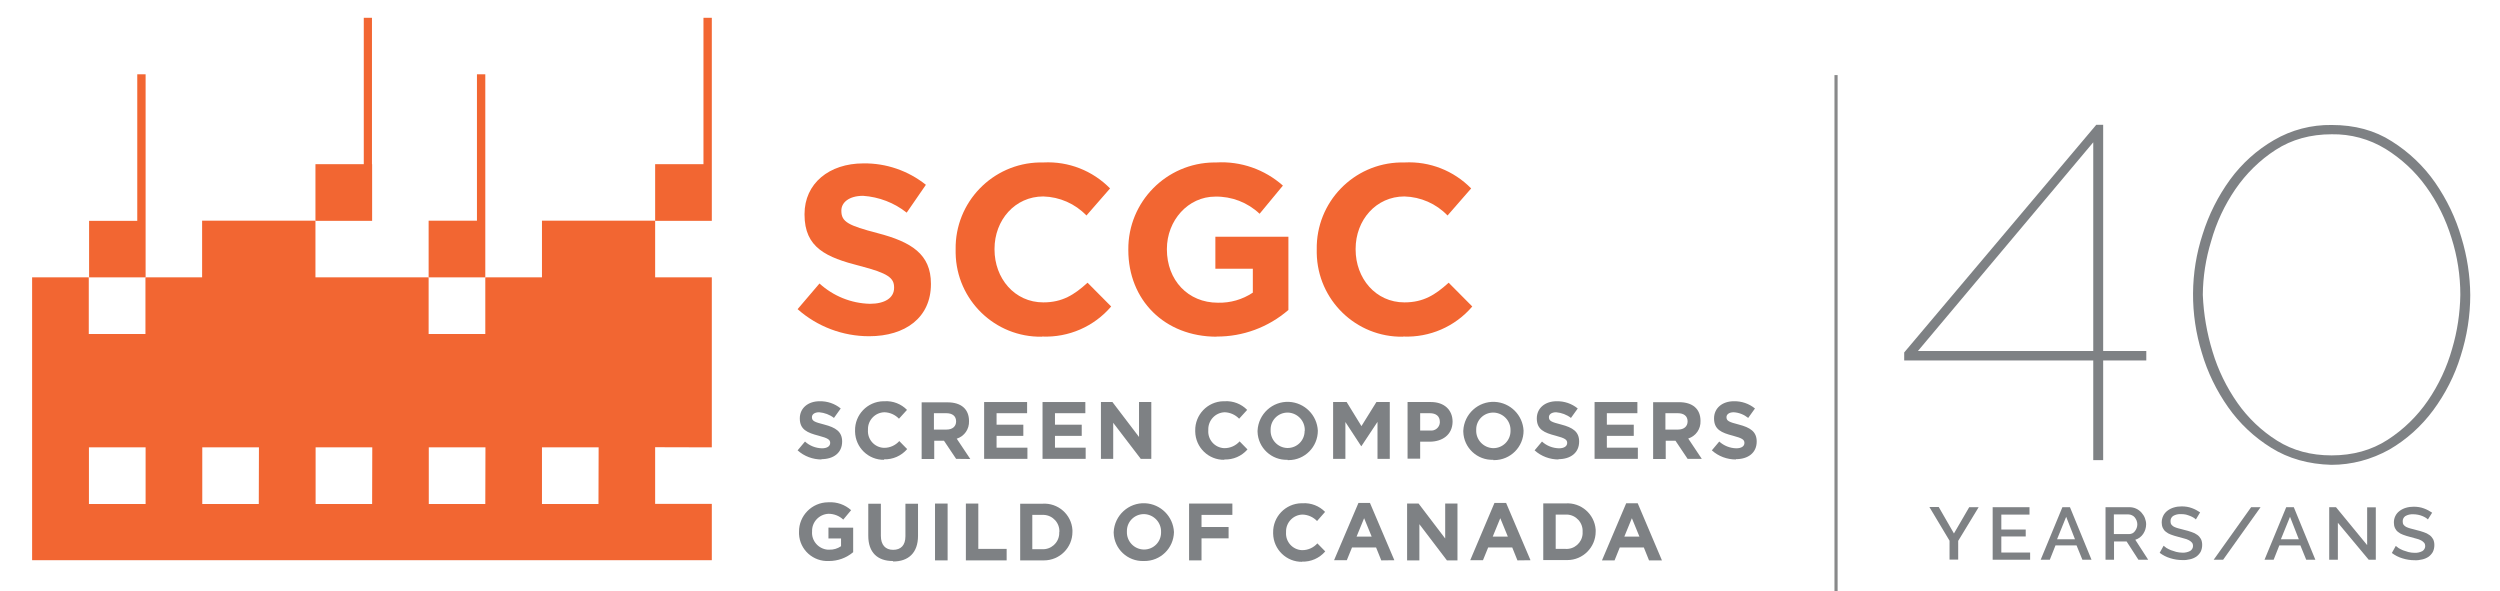 <?xml version="1.0" encoding="utf-8"?>
<!-- Generator: Adobe Illustrator 24.0.3, SVG Export Plug-In . SVG Version: 6.00 Build 0)  -->
<svg version="1.1" id="Layer_1" xmlns="http://www.w3.org/2000/svg" xmlns:xlink="http://www.w3.org/1999/xlink" x="0px" y="0px"
	 viewBox="0 0 1588.2 375.5" style="enable-background:new 0 0 1588.2 375.5;" xml:space="preserve">
<style type="text/css">
	.st0{fill:none;stroke:#88898A;stroke-width:2;stroke-miterlimit:10;}
	.st1{fill:#7E8184;}
	.st2{fill:#F26632;}
</style>
<title>logo-Final-40-years-on-black</title>
<g id="MASTER">
	<line class="st0" x1="1166.4" y1="47.7" x2="1166.4" y2="375.5"/>
	<path class="st1" d="M1231.7,322.2l9.6,16.7l9.7-16.7h6l-13,21.4v11.9h-5.5v-12l-12.8-21.4h6V322.2z"/>
	<path class="st1" d="M1289.7,350.9v4.7h-23.8v-33.4h23.4v4.7h-17.9v9.5h15.5v4.4h-15.5V351h18.3V350.9z"/>
	<path class="st1" d="M1310.2,322.2h4.8l13.7,33.4h-5.8l-3.7-9.1h-13.4l-3.6,9.1h-5.8L1310.2,322.2z M1318.2,342.6l-5.6-14.3
		l-5.8,14.3H1318.2z"/>
	<path class="st1" d="M1337.6,355.6v-33.4h15.1c1.5,0,3,0.3,4.3,0.9s2.4,1.4,3.4,2.5c0.9,1,1.7,2.2,2.2,3.5s0.8,2.6,0.8,4
		c0,1.1-0.2,2.2-0.5,3.2s-0.8,2-1.4,2.9s-1.3,1.6-2.2,2.3c-0.8,0.6-1.8,1.1-2.8,1.4l8.2,12.7h-6.2L1351,344h-8v11.6H1337.6z
		 M1343,339.3h9.6c0.7,0,1.5-0.2,2.1-0.5s1.2-0.8,1.6-1.4c0.5-0.6,0.8-1.3,1.1-2c0.3-0.8,0.4-1.6,0.4-2.4s-0.2-1.6-0.5-2.4
		c-0.3-0.7-0.7-1.4-1.2-2s-1.1-1-1.8-1.3c-0.6-0.3-1.4-0.5-2.1-0.5h-9.3v12.5H1343z"/>
	<path class="st1" d="M1395,330c-0.4-0.4-0.9-0.8-1.4-1.1c-0.7-0.4-1.4-0.8-2.2-1.1c-0.9-0.4-1.8-0.6-2.7-0.9c-1-0.2-2-0.3-3.1-0.3
		c-1.8-0.1-3.6,0.3-5.1,1.2c-1.1,0.8-1.7,2.1-1.6,3.4c0,0.7,0.1,1.4,0.5,2s1,1,1.6,1.4c0.9,0.4,1.8,0.8,2.7,1c1.1,0.3,2.3,0.6,3.8,1
		c1.6,0.4,3.2,0.8,4.8,1.4c1.3,0.4,2.5,1,3.6,1.8c1,0.7,1.7,1.6,2.3,2.6c0.6,1.2,0.8,2.5,0.8,3.8c0,1.5-0.3,3-1,4.4
		c-0.7,1.2-1.6,2.2-2.7,3c-1.2,0.8-2.6,1.4-4,1.7c-1.6,0.4-3.3,0.6-4.9,0.5c-2.6,0-5.2-0.4-7.7-1.2c-2.4-0.7-4.7-1.9-6.7-3.4
		l2.5-4.5c0.6,0.5,1.2,1,1.8,1.4c0.9,0.5,1.8,1,2.8,1.4c1.1,0.4,2.3,0.8,3.4,1.1c1.3,0.3,2.6,0.5,3.9,0.5c1.7,0.1,3.5-0.3,5-1.1
		c1.1-0.7,1.8-1.9,1.8-3.2c0-0.8-0.2-1.5-0.7-2.1s-1.2-1.1-1.9-1.5c-1-0.5-2-0.9-3-1.1c-1.2-0.3-2.5-0.7-4-1.1s-3-0.8-4.5-1.4
		c-1.2-0.4-2.2-1-3.2-1.8c-0.8-0.6-1.5-1.5-1.9-2.4c-0.5-1.1-0.7-2.2-0.7-3.4c0-1.5,0.3-3,1-4.4c0.6-1.2,1.5-2.3,2.7-3.2
		c1.2-0.9,2.6-1.6,4-2c1.6-0.5,3.3-0.7,5-0.7c2.2,0,4.4,0.3,6.5,1.1c1.9,0.7,3.6,1.6,5.2,2.7L1395,330z"/>
	<path class="st1" d="M1436.1,322.2l-23.8,33.4h-6l23.8-33.4H1436.1z"/>
	<path class="st1" d="M1452.4,322.2h4.8l13.7,33.4h-5.8l-3.7-9.1H1448l-3.6,9.1h-5.8L1452.4,322.2z M1460.4,342.6l-5.6-14.3
		l-5.8,14.3H1460.4z"/>
	<path class="st1" d="M1485.2,332.1v23.5h-5.5v-33.4h4.3l19.8,24.1v-24h5.5v33.3h-4.5L1485.2,332.1z"/>
	<path class="st1" d="M1542.4,330c-0.4-0.4-0.9-0.8-1.4-1.1c-0.7-0.4-1.4-0.8-2.2-1.1c-0.9-0.4-1.8-0.6-2.7-0.8c-1-0.2-2-0.3-3-0.3
		c-1.8-0.1-3.6,0.3-5.1,1.2c-1.1,0.8-1.7,2.1-1.6,3.4c0,0.7,0.1,1.4,0.5,2s1,1,1.6,1.4c0.9,0.4,1.8,0.8,2.7,1c1.1,0.3,2.3,0.6,3.8,1
		c1.6,0.4,3.2,0.8,4.8,1.4c1.3,0.4,2.5,1,3.6,1.8c1,0.7,1.7,1.6,2.3,2.6c0.6,1.2,0.8,2.5,0.8,3.8c0,1.5-0.3,3-1,4.4
		c-0.7,1.2-1.6,2.2-2.7,3c-1.2,0.8-2.6,1.4-4,1.7c-1.6,0.4-3.3,0.6-4.9,0.5c-2.6,0-5.2-0.4-7.7-1.2c-2.4-0.7-4.7-1.9-6.7-3.4
		l2.5-4.5c0.6,0.5,1.2,1,1.8,1.4c0.9,0.5,1.8,1,2.8,1.4c1.1,0.4,2.3,0.8,3.4,1.1c1.3,0.3,2.6,0.5,3.9,0.5c1.7,0.1,3.5-0.3,5-1.1
		c1.1-0.7,1.8-1.9,1.8-3.2c0-0.8-0.2-1.5-0.7-2.1s-1.2-1.1-1.9-1.5c-1-0.5-2-0.9-3-1.1c-1.2-0.3-2.5-0.7-4-1.1s-3-0.8-4.5-1.4
		c-1.2-0.4-2.2-1-3.2-1.8c-0.8-0.6-1.5-1.5-1.9-2.4c-0.5-1.1-0.7-2.2-0.7-3.4c-0.1-3,1.3-5.8,3.6-7.5c1.2-0.9,2.6-1.6,4-2
		c1.6-0.5,3.3-0.7,5-0.7c2.2,0,4.4,0.3,6.5,1.1c1.9,0.7,3.6,1.6,5.2,2.7L1542.4,330z"/>
	<path class="st1" d="M1329.8,292.3V229h-120.1v-5.1l122-144.6h4.4V223h27.4v6h-27.4v63.3H1329.8z M1218.4,223h111.4V90.4
		L1218.4,223z"/>
	<path class="st1" d="M1481.1,295.3c-14.6-0.4-27.3-4-38.2-10.8c-10.8-6.7-20.1-15.4-27.4-25.8c-7.4-10.5-13.1-22.2-16.7-34.5
		c-7.6-24.6-7.5-51,0.5-75.4c3.9-12.5,9.8-24.2,17.5-34.8c7.4-10.1,16.9-18.7,27.8-25c11.1-6.5,23.8-9.8,36.7-9.6
		c14.6,0,27.3,3.4,38.2,10.4c10.8,6.8,20.2,15.7,27.5,26.2c7.4,10.7,13.1,22.5,16.7,35c3.6,11.8,5.5,24.1,5.6,36.5
		c0,13.1-2.1,26.2-6.1,38.7c-3.8,12.4-9.8,24.1-17.5,34.5c-7.5,10.1-16.9,18.6-27.8,24.9C1506.6,291.9,1494,295.3,1481.1,295.3z
		 M1399.4,187.3c0.5,12.3,2.6,24.4,6.2,36.1c3.5,11.7,8.9,22.7,15.9,32.7c6.7,9.5,15.3,17.7,25.2,23.9c9.9,6.2,21.4,9.3,34.5,9.3
		c13.5,0,25.4-3.3,35.6-9.9c10.1-6.5,18.8-15,25.6-24.9c6.9-10.1,12.1-21.2,15.4-33c3.3-11.1,5-22.6,5.2-34.2
		c0-12.3-1.9-24.5-5.6-36.1c-3.6-11.7-9-22.8-16.2-32.7c-6.9-9.6-15.7-17.7-25.7-23.9c-10.3-6.3-22.1-9.5-34.2-9.3
		c-13.5,0-25.4,3.3-35.6,9.9c-10.1,6.5-18.8,15.1-25.6,25c-6.9,10.1-12.1,21.2-15.4,33C1401.3,164.3,1399.5,175.7,1399.4,187.3z"/>
	<g id="Layer_1-2">
		<g id="Logo">
			<path class="st2" d="M891.3,213.9c-29.8,0.5-54.3-23.3-54.8-53.1c0-0.6,0-1.2,0-1.9v-0.4c-0.5-30,23.3-54.7,53.3-55.3
				c0.9,0,1.7,0,2.6,0c15.8-0.8,31.1,5.2,42.2,16.5l-15,17.2c-7.2-7.5-17-11.8-27.4-12.1c-18,0-31,15-31,33.3v0.4
				c0,18.3,12.7,33.6,31,33.6c12.2,0,19.7-4.9,28.1-12.5l15,15.1c-10.9,12.8-27.1,19.8-43.8,19.1"/>
			<path class="st2" d="M773,213.9c-33.3,0-56.2-23.4-56.2-55v-0.4c-0.2-30.3,24.2-55,54.5-55.3l0,0c0.5,0,1,0,1.4,0
				c15.5-0.9,30.7,4.4,42.3,14.7l-14.8,17.9c-7.6-7.2-17.7-11.1-28.2-10.9c-17.2,0-30.7,15.1-30.7,33.3v0.2
				c0,19.6,13.4,33.9,32.4,33.9c7.9,0.2,15.6-2,22.2-6.4v-15.2h-23.8v-20.3h46.4v46.5c-12.7,11-28.9,17-45.7,16.9"/>
			<path class="st2" d="M661.9,213.9c-29.8,0.5-54.3-23.3-54.8-53.1c0-0.6,0-1.2,0-1.9v-0.4c-0.5-30,23.4-54.7,53.3-55.3
				c0.8,0,1.7,0,2.6,0c15.8-0.8,31.1,5.2,42.2,16.5l-15,17.2c-7.2-7.5-17-11.8-27.4-12.1c-18,0-31,15-31,33.3v0.4
				c0,18.3,12.7,33.6,31,33.6c12.2,0,19.7-4.9,28.1-12.5l15,15.1c-10.9,12.8-27.1,19.8-43.8,19.1"/>
			<path class="st2" d="M552.1,213.6c-16.7,0-32.9-6.1-45.4-17.2l13.9-16.3c8.8,8,20.1,12.6,32,12.9c9.6,0,15.4-3.8,15.4-10.1v-0.3
				c0-6-3.7-9-21.5-13.6c-21.5-5.5-35.4-11.5-35.4-32.7V136c0-19.4,15.6-32.2,37.4-32.2c14.4-0.2,28.4,4.6,39.7,13.6L576,135.1
				c-7.9-6.3-17.6-10-27.7-10.7c-9,0-13.8,4.3-13.8,9.3v0.3c0,7,4.6,9.3,23,14.1c21.5,5.6,33.9,13.4,33.9,32.1v0.3
				C591.4,201.7,575.2,213.6,552.1,213.6"/>
			<path class="st1" d="M522,291.9c-5.6,0-11.1-2-15.3-5.8l4.7-5.6c2.9,2.7,6.8,4.2,10.8,4.3c3.2,0,5.2-1.3,5.2-3.4l0,0
				c0-2-1.2-3-7.3-4.6c-7.3-1.9-12-3.9-12-11l0,0c0-6.5,5.2-10.9,12.6-10.9c4.9-0.1,9.6,1.5,13.4,4.6l-4.3,6c-2.7-2.1-6-3.3-9.4-3.6
				c-3,0-4.6,1.4-4.6,3.1l0,0c0,2.4,1.5,3.1,7.8,4.7c7.3,1.9,11.4,4.5,11.4,10.8l0,0c0,7.2-5.5,11.2-13.2,11.2"/>
			<path class="st1" d="M561.7,292.1c-10,0.2-18.3-7.8-18.5-17.9v-0.6l0,0c-0.2-10.1,7.8-18.5,18-18.7l0,0h0.8
				c5.3-0.3,10.5,1.7,14.2,5.5l-5.1,5.6c-2.4-2.5-5.7-4-9.2-4.1c-5.9,0.1-10.6,5-10.5,10.9c0,0.1,0,0.2,0,0.4l0,0
				c-0.4,5.9,4.1,11,10,11.3h0.4c3.6,0,7.1-1.6,9.5-4.3l5,5.1c-3.7,4.3-9.1,6.7-14.8,6.5"/>
			<path class="st1" d="M607.4,267.7c0-3.4-2.4-5.2-6.2-5.2h-7.9v10.4h8C605.2,272.9,607.4,270.8,607.4,267.7L607.4,267.7z
				 M607.4,291.5l-7.7-11.5h-6.2v11.6h-8v-36H602c8.6,0,13.6,4.3,13.6,11.9l0,0c0.2,5.1-2.9,9.6-7.8,11.2l8.6,12.9L607.4,291.5z"/>
			<polygon class="st1" points="625.2,291.5 625.2,255.4 652.5,255.4 652.5,262.5 633.1,262.5 633.1,269.8 650.1,269.8 650.1,276.9 
				633.1,276.9 633.1,284.4 652.7,284.4 652.7,291.5 			"/>
			<polygon class="st1" points="662.3,291.5 662.3,255.4 689.5,255.4 689.5,262.5 670.2,262.5 670.2,269.8 687.2,269.8 687.2,276.9 
				670.2,276.9 670.2,284.4 689.7,284.4 689.7,291.5 			"/>
			<polygon class="st1" points="724.7,291.5 707.2,268.6 707.2,291.5 699.4,291.5 699.4,255.4 706.7,255.4 723.6,277.6 723.6,255.4 
				731.4,255.4 731.4,291.5 			"/>
			<path class="st1" d="M777.8,292.1c-10,0.2-18.3-7.8-18.5-17.9c0-0.2,0-0.4,0-0.6l0,0c-0.2-10.1,7.8-18.5,17.9-18.7c0,0,0,0,0.1,0
				h0.8c5.3-0.3,10.5,1.7,14.2,5.5l-5.1,5.6c-2.4-2.5-5.7-4-9.2-4.1c-5.9,0.2-10.5,5.1-10.4,11l0,0c0,0.2,0,0.3,0,0.5l0,0
				c-0.4,5.9,4.1,11,10,11.3h0.4c3.6,0,7.1-1.6,9.5-4.3l5,5.1c-3.7,4.3-9.1,6.6-14.7,6.4"/>
			<path class="st1" d="M827.3,356.9c-10,0.2-18.3-7.8-18.5-17.9l0,0v-0.6l0,0c-0.2-10.1,7.8-18.5,18-18.7l0,0h0.8
				c5.3-0.3,10.5,1.7,14.2,5.5l-5.1,5.8c-2.4-2.5-5.7-4-9.2-4.1c-5.9,0.1-10.6,5-10.5,10.9l0,0c0,0.1,0,0.2,0,0.4l0,0
				c-0.4,5.9,4.1,11,10,11.3h0.4c3.6,0,7.1-1.6,9.5-4.3l5,5.1c-3.7,4.3-9.1,6.7-14.8,6.5"/>
			<path class="st1" d="M828.9,273.5c0.2-6-4.5-11.1-10.6-11.4H818c-6,0-10.8,4.8-10.8,10.7l0,0c0,0.2,0,0.3,0,0.5l0,0
				c-0.2,6,4.5,11.1,10.5,11.3h0.3c6,0,10.8-4.8,10.8-10.8C828.9,273.8,828.9,273.6,828.9,273.5L828.9,273.5z M818,292.1
				c-10.2,0.4-18.8-7.6-19.1-17.8l0,0c0-0.2,0-0.5,0-0.7l0,0c0.5-10.6,9.5-18.8,20-18.3c9.9,0.5,17.8,8.4,18.3,18.3l0,0
				c0,10.3-8.3,18.7-18.6,18.7l0,0H818"/>
			<polygon class="st1" points="875.1,291.5 875.1,268 864.9,283.4 864.7,283.4 854.7,268.1 854.7,291.5 846.9,291.5 846.9,255.4 
				855.5,255.4 864.9,270.7 874.4,255.4 882.9,255.4 882.9,291.5 			"/>
			<path class="st1" d="M914.7,268c0-3.6-2.4-5.5-6.4-5.5h-6.1v11h6.3c3.1,0.4,5.9-1.8,6.2-4.9l0,0
				C914.7,268.5,914.7,268.3,914.7,268L914.7,268z M908.2,280.6h-6v10.8h-8v-36H909c8.6,0,13.8,5.1,13.8,12.5l0,0
				C922.7,276.3,916.2,280.6,908.2,280.6"/>
			<path class="st1" d="M959.6,273.5c0.2-6-4.5-11.1-10.6-11.4h-0.4c-6,0-10.8,4.8-10.8,10.7l0,0c0,0.2,0,0.3,0,0.5l0,0
				c-0.2,6,4.5,11.1,10.6,11.4h0.3c6,0,10.8-4.8,10.9-10.7C959.6,273.8,959.6,273.6,959.6,273.5z M948.7,292.1
				c-10.2,0.4-18.8-7.6-19.1-17.8l0,0c0-0.2,0-0.5,0-0.7l0,0c0.5-10.6,9.5-18.8,20-18.3c9.9,0.5,17.8,8.4,18.3,18.3l0,0
				c0,10.3-8.3,18.7-18.7,18.7l0,0h-0.5"/>
			<path class="st1" d="M990.2,291.9c-5.6,0-11.1-2-15.3-5.8l4.7-5.6c2.9,2.7,6.8,4.2,10.8,4.3c3.2,0,5.2-1.3,5.2-3.4l0,0
				c0-2-1.2-3-7.3-4.6c-7.3-1.9-12-3.9-12-11l0,0c0-6.5,5.2-10.9,12.6-10.9c4.9-0.1,9.6,1.5,13.4,4.6l-4.3,6c-2.7-2.1-6-3.3-9.4-3.6
				c-3,0-4.6,1.4-4.6,3.1l0,0c0,2.4,1.5,3.1,7.8,4.7c7.3,1.9,11.4,4.5,11.4,10.8l0,0c0,7.2-5.5,11.2-13.2,11.2"/>
			<polygon class="st1" points="1013,291.5 1013,255.4 1040.2,255.4 1040.2,262.5 1020.8,262.5 1020.8,269.8 1037.9,269.8 
				1037.9,276.9 1020.8,276.9 1020.8,284.4 1040.5,284.4 1040.5,291.5 			"/>
			<path class="st1" d="M1072.1,267.7c0-3.4-2.4-5.2-6.2-5.2h-7.9v10.4h8C1069.9,272.9,1072.1,270.8,1072.1,267.7L1072.1,267.7z
				 M1072.1,291.5l-7.7-11.5h-6.2v11.6h-8v-36.1h16.5c8.6,0,13.6,4.3,13.6,11.9l0,0c0.2,5.1-2.9,9.6-7.8,11.2l8.6,12.9H1072.1z"/>
			<path class="st1" d="M1102.8,291.9c-5.6,0-11.1-2-15.3-5.8l4.7-5.6c3,2.7,6.8,4.2,10.8,4.3c3.3,0,5.2-1.3,5.2-3.4l0,0
				c0-2-1.2-3-7.3-4.6c-7.3-1.9-12-3.9-12-11l0,0c0-6.5,5.2-10.9,12.6-10.9c4.9-0.1,9.6,1.5,13.4,4.6l-4.3,6
				c-2.6-2.1-5.8-3.4-9.2-3.6c-3,0-4.6,1.4-4.6,3.1l0,0c0,2.4,1.6,3.1,7.8,4.7c7.3,1.9,11.4,4.5,11.4,10.8l0,0
				c0,7.2-5.5,11.2-13.2,11.2"/>
			<path class="st1" d="M526.6,356.4c-10,0.5-18.5-7.1-19-17.1c0,0,0,0,0-0.1c0-0.5,0-0.9,0-1.4l0,0c-0.1-10.2,8.2-18.6,18.4-18.7
				h0.5c5.2-0.3,10.3,1.5,14.2,5l-5,6c-2.5-2.4-5.9-3.7-9.4-3.7c-6,0.3-10.6,5.3-10.4,11.2l0,0c-0.5,5.9,4,11.1,9.9,11.6
				c0.3,0,0.7,0,1,0c2.7,0.1,5.3-0.7,7.5-2.2v-4.9h-8v-6.9H542v15.6C537.6,354.5,532.2,356.4,526.6,356.4"/>
			<path class="st1" d="M567.2,356.4c-9.7,0-15.6-5.4-15.6-16V320h8v20.4c0,5.8,2.9,8.9,7.8,8.9s7.8-2.9,7.8-8.6V320h8v20.4
				c0,10.9-6.2,16.3-15.8,16.3"/>
			<rect x="594" y="319.9" class="st1" width="8" height="36.1"/>
			<polygon class="st1" points="613.6,356 613.6,319.9 621.5,319.9 621.5,348.7 639.5,348.7 639.5,356 			"/>
			<path class="st1" d="M673,338c0.3-5.7-4.1-10.6-9.8-10.9l0,0c-0.4,0-0.7,0-1.1,0h-6.3v21.8h6.2c5.7,0.3,10.5-4,10.9-9.6
				c0-0.4,0-0.7,0-1.1L673,338z M662.2,356h-14.1v-36h14.1c9.9-0.7,18.5,6.8,19.1,16.7c0,0.4,0,0.8,0,1.2l0,0
				c0,10-8.1,18.1-18.1,18.1l0,0L662.2,356"/>
			<path class="st1" d="M1005.4,337.8c0.3-5.7-4.1-10.6-9.8-10.9l0,0c-0.4,0-0.7,0-1.1,0h-6.2v21.8h6.2c5.6,0.4,10.5-3.9,10.9-9.5
				c0-0.4,0-0.8,0-1.2V337.8z M994.5,355.8h-14.1v-36h14.1c9.9-0.7,18.5,6.8,19.2,16.7c0,0.4,0,0.8,0,1.2l0,0c0,10-8.1,18.1-18,18.1
				l0,0L994.5,355.8"/>
			<path class="st1" d="M737.6,338c0.2-6-4.5-11.1-10.6-11.4h-0.3c-6,0-10.8,4.8-10.8,10.7l0,0c0,0.2,0,0.3,0,0.5l0,0
				c-0.2,6,4.5,11.1,10.6,11.3h0.3c6,0,10.8-4.8,10.8-10.8V338L737.6,338z M726.5,356.4c-10.2,0.3-18.7-7.7-19-17.9c0,0,0,0,0-0.1
				s0-0.3,0-0.4l0,0c0.5-10.6,9.5-18.8,20-18.3c9.9,0.5,17.8,8.4,18.3,18.3l0,0c-0.2,10.3-8.6,18.5-18.9,18.4c0,0,0,0-0.1,0H726.5"
				/>
			<polygon class="st1" points="763.3,327.1 763.3,334.8 780.5,334.8 780.5,342 763.3,342 763.3,356 755.4,356 755.4,319.9 
				782.9,319.9 782.9,327.1 			"/>
			<path class="st1" d="M866.6,329.2l-4.8,11.7h9.6L866.6,329.2z M877.5,356l-3.3-8.2h-15.3l-3.3,8.1h-8.1l15.5-36.4h7.3l15.5,36.4
				L877.5,356z"/>
			<polygon class="st1" points="919.2,356 901.7,333 901.7,356 893.9,356 893.9,319.9 901.2,319.9 918.1,342.1 918.1,319.9 
				925.9,319.9 925.9,356 			"/>
			<path class="st1" d="M953.1,329.2l-4.8,11.7h9.6L953.1,329.2z M964,356l-3.3-8.2h-15.3l-3.3,8.1H934l15.4-36.4h7.4l15.5,36.4
				L964,356z"/>
			<path class="st1" d="M1036.7,329.2l-4.8,11.7h9.6L1036.7,329.2z M1047.6,356l-3.3-8.2H1029l-3.3,8.2h-8l15.4-36.3h7.3l15.4,36.3
				H1047.6z"/>
		</g>
	</g>
	<path class="st2" d="M452.2,284.2v-108h-36v-36h-71.9v36h-36v36h-36v-36h-71.9v-36h-72v36h-36v36h-36v-36h-36v179.7h431.8v-35.8
		h-36v-36L452.2,284.2z M92.5,320.2h-36v-36h36V320.2z M164.4,320.2h-35.9v-36h36L164.4,320.2z M236.4,320.2h-35.9v-36h36
		L236.4,320.2z M308.3,320.2h-35.9v-36h36L308.3,320.2z M380.2,320.2h-35.9v-36h36L380.2,320.2z"/>
	<polygon class="st2" points="92.5,140.3 92.5,140.3 92.5,47.2 87.2,47.2 87.2,140.3 56.6,140.3 56.6,176.2 92.5,176.2 	"/>
	<polygon class="st2" points="236.4,104.3 236.3,104.3 236.3,11.3 231.1,11.3 231.1,104.3 200.4,104.3 200.4,140.3 236.4,140.3 	"/>
	<polygon class="st2" points="308.3,140.2 308.3,140.2 308.3,47.2 303,47.2 303,140.2 272.3,140.2 272.3,176.2 308.3,176.2 	"/>
	<polygon class="st2" points="452.2,104.3 452.2,104.3 452.2,11.3 446.9,11.3 446.9,104.3 416.2,104.3 416.2,140.3 452.2,140.3 	"/>
</g>
</svg>
